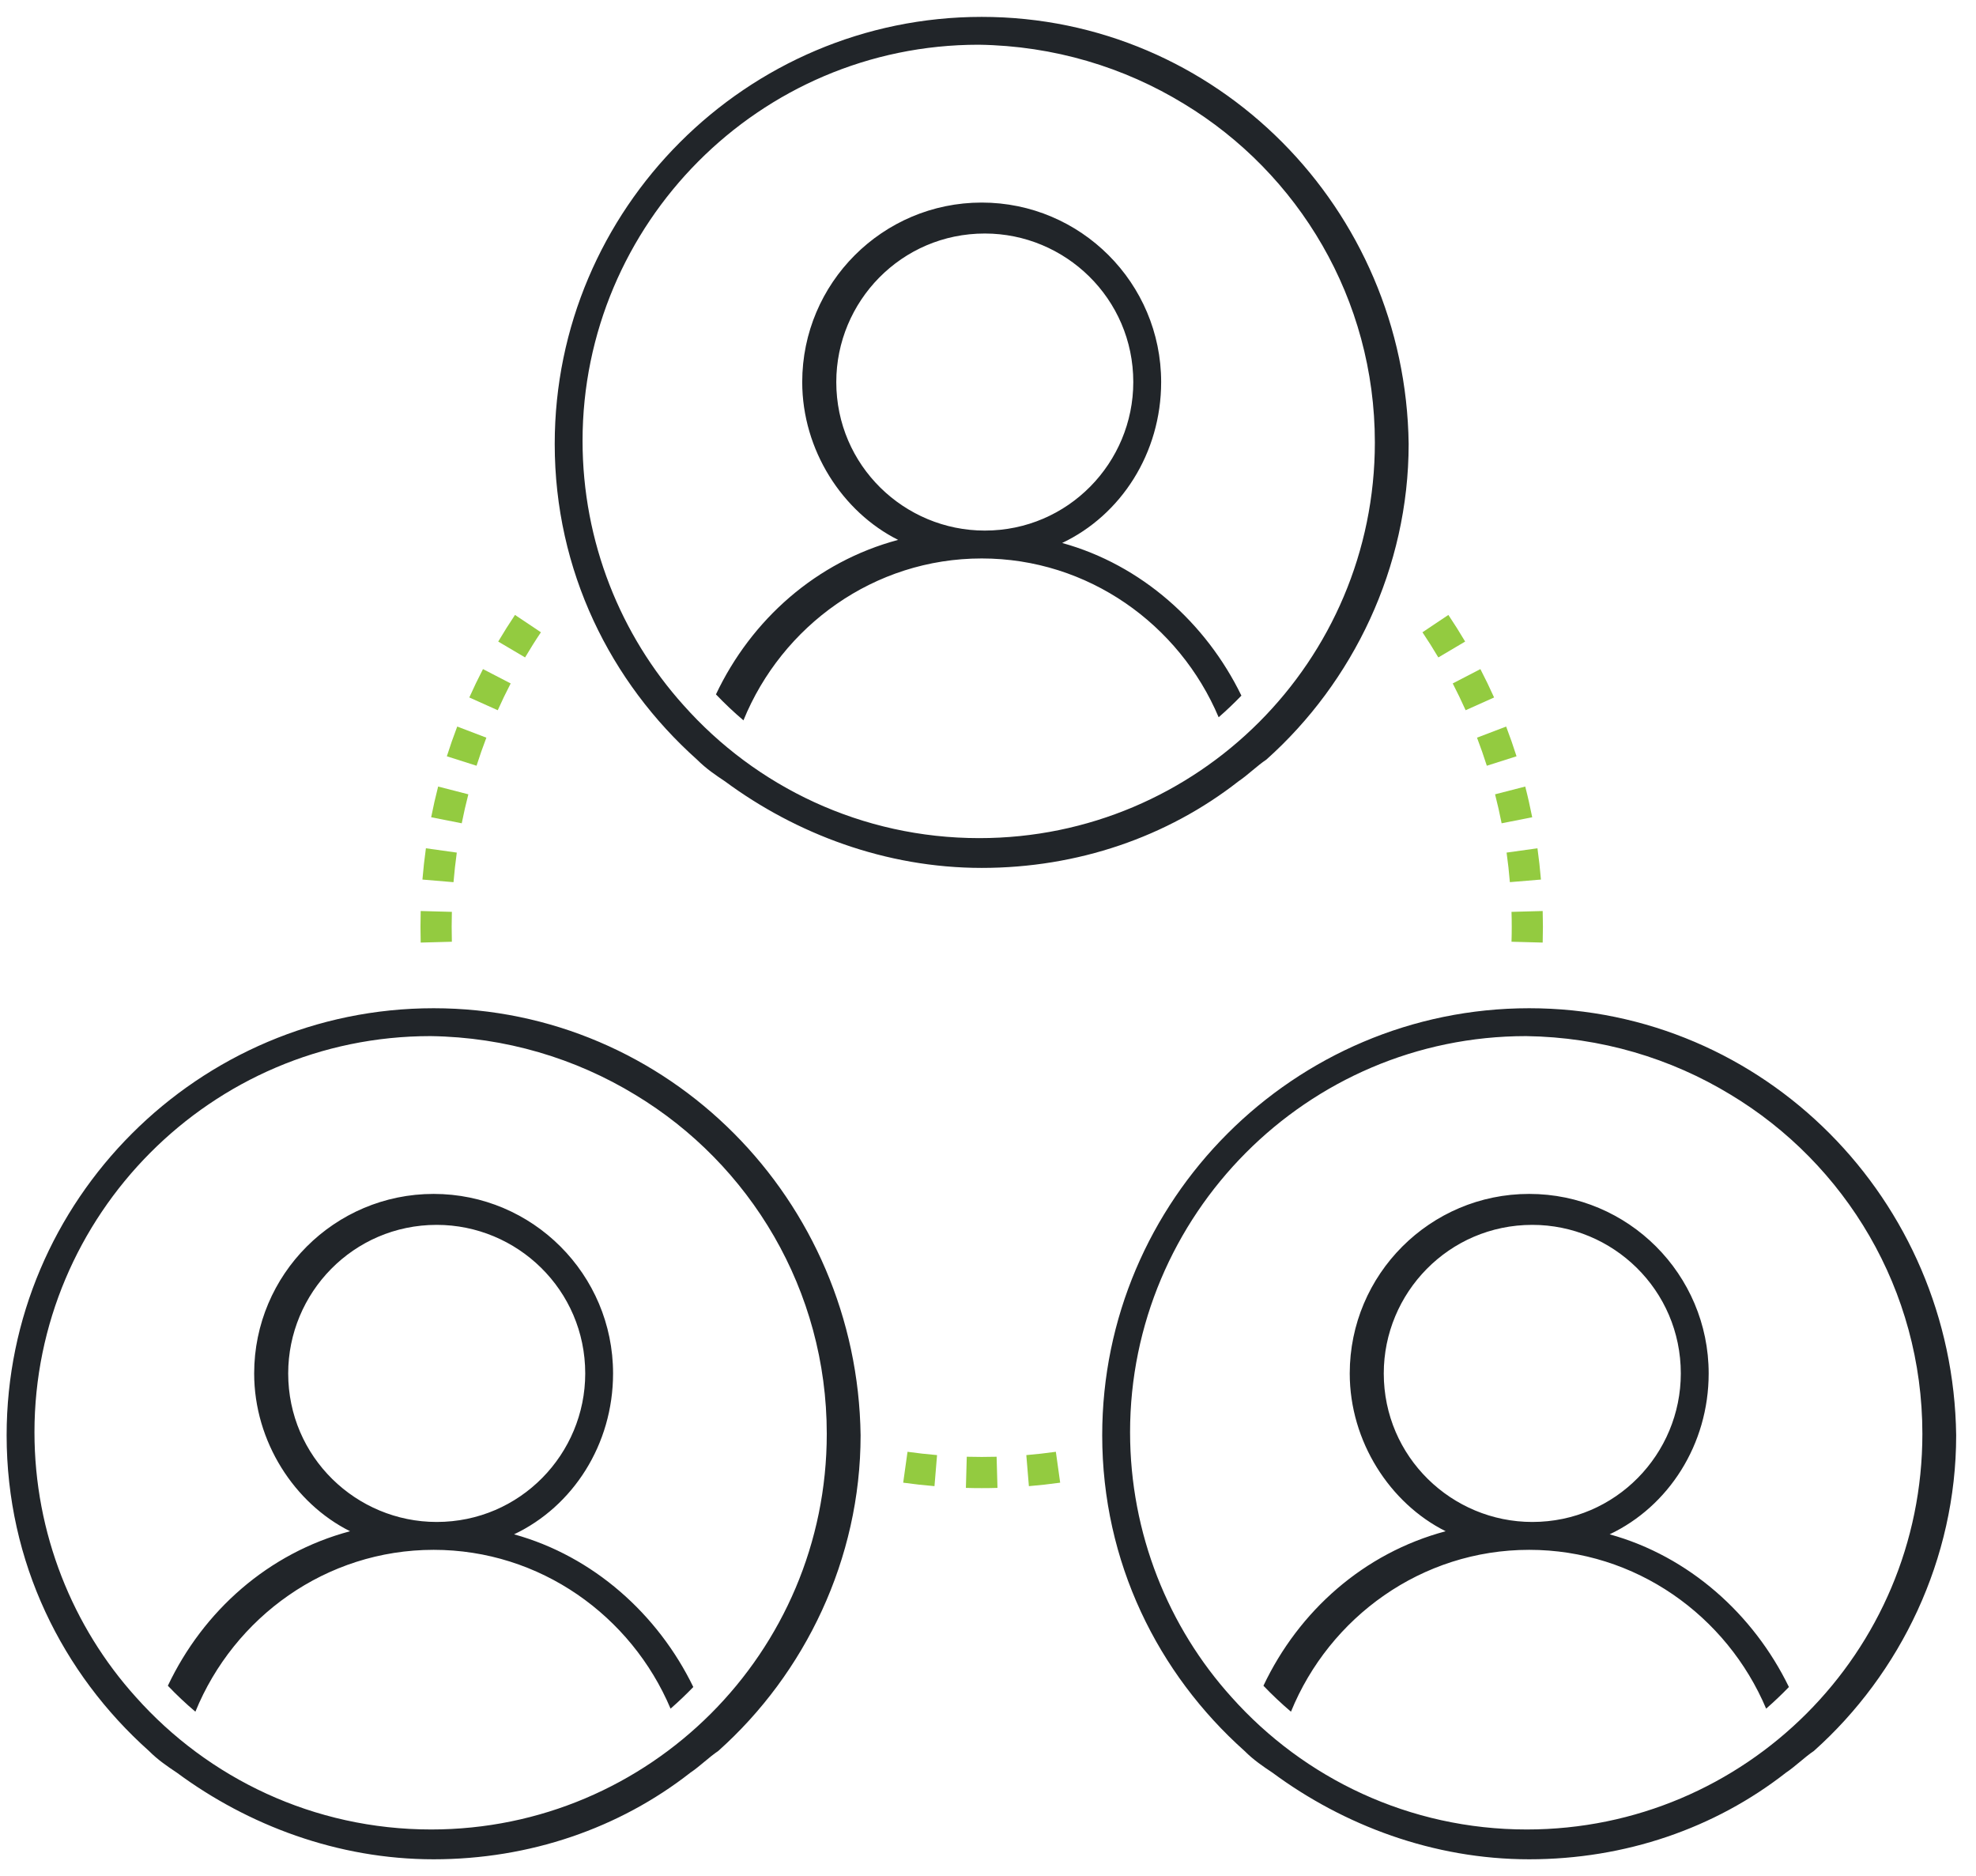 <svg width="59" height="56" viewBox="0 0 59 56" fill="none" xmlns="http://www.w3.org/2000/svg">
<path fill-rule="evenodd" clip-rule="evenodd" d="M16.563 13.253C16.563 6.232 22.291 0.504 29.312 0.504C36.333 0.504 41.968 6.232 42.06 13.253C42.06 16.948 40.398 20.366 37.811 22.676C37.672 22.768 37.534 22.884 37.395 22.999C37.257 23.115 37.118 23.23 36.98 23.323C34.855 24.985 32.175 25.909 29.312 25.909C26.448 25.909 23.769 24.893 21.644 23.323C21.367 23.138 21.09 22.953 20.812 22.676C18.226 20.366 16.563 17.04 16.563 13.253ZM22.198 21.504C23.349 18.683 26.098 16.671 29.312 16.671C32.49 16.671 35.214 18.64 36.387 21.412C36.622 21.207 36.849 20.991 37.066 20.766C36.009 18.592 34.077 16.861 31.714 16.209C33.469 15.377 34.67 13.53 34.67 11.405C34.67 8.449 32.268 6.047 29.312 6.047C26.355 6.047 23.953 8.449 23.953 11.405C23.953 13.437 25.154 15.285 26.817 16.117C24.375 16.768 22.435 18.495 21.377 20.729C21.637 21.001 21.911 21.26 22.198 21.504ZM35.354 3.101C33.568 2.008 31.47 1.367 29.219 1.335C22.66 1.335 17.394 6.693 17.394 13.16C17.394 16.179 18.536 18.97 20.405 21.048C22.569 23.485 25.725 25.02 29.239 25.02C35.763 25.02 41.051 19.732 41.051 13.208C41.051 8.923 38.769 5.171 35.354 3.101ZM29.404 6.971C26.91 6.971 24.97 9.003 24.97 11.405C24.97 13.899 27.002 15.839 29.404 15.839C31.898 15.839 33.838 13.807 33.838 11.405C33.838 8.911 31.806 6.971 29.404 6.971Z" fill="#212529"/>
<path fill-rule="evenodd" clip-rule="evenodd" d="M0.198 42.847C0.198 35.826 5.926 30.098 12.947 30.098C19.968 30.098 25.603 35.826 25.696 42.847C25.696 46.543 24.033 49.961 21.446 52.27C21.308 52.363 21.169 52.478 21.03 52.594C20.892 52.709 20.753 52.825 20.615 52.917C18.49 54.58 15.811 55.504 12.947 55.504C10.083 55.504 7.404 54.488 5.279 52.917C5.002 52.732 4.725 52.547 4.448 52.27C1.861 49.961 0.198 46.635 0.198 42.847ZM5.834 51.098C6.985 48.278 9.734 46.266 12.947 46.266C16.125 46.266 18.849 48.234 20.022 51.007C20.258 50.801 20.484 50.586 20.701 50.361C19.645 48.186 17.712 46.456 15.349 45.803C17.104 44.972 18.305 43.124 18.305 41C18.305 38.043 15.903 35.641 12.947 35.641C9.991 35.641 7.589 38.043 7.589 41C7.589 43.032 8.79 44.88 10.452 45.711C8.01 46.362 6.071 48.089 5.012 50.323C5.272 50.596 5.546 50.854 5.834 51.098ZM18.971 32.684C17.189 31.598 15.097 30.961 12.854 30.93C6.295 30.93 1.029 36.288 1.029 42.755C1.029 45.781 2.177 48.578 4.054 50.658C6.217 53.086 9.367 54.614 12.875 54.614C19.398 54.614 24.686 49.326 24.686 42.803C24.686 38.51 22.396 34.752 18.971 32.684ZM13.039 36.565C10.545 36.565 8.605 38.598 8.605 41C8.605 43.494 10.637 45.434 13.039 45.434C15.534 45.434 17.474 43.402 17.474 41C17.474 38.505 15.441 36.565 13.039 36.565Z" fill="#212529"/>
<path fill-rule="evenodd" clip-rule="evenodd" d="M32.91 42.847C32.91 35.826 38.638 30.098 45.659 30.098C52.681 30.098 58.316 35.826 58.408 42.847C58.408 46.543 56.745 49.961 54.159 52.27C54.02 52.363 53.882 52.478 53.743 52.594C53.604 52.709 53.466 52.825 53.327 52.917C51.202 54.58 48.523 55.504 45.659 55.504C42.795 55.504 40.116 54.488 37.992 52.917C37.715 52.732 37.437 52.547 37.16 52.27C34.573 49.961 32.91 46.635 32.91 42.847ZM38.546 51.098C39.697 48.278 42.446 46.266 45.659 46.266C48.838 46.266 51.562 48.234 52.734 51.007C52.97 50.801 53.197 50.586 53.414 50.361C52.357 48.186 50.425 46.456 48.061 45.803C49.817 44.972 51.018 43.124 51.018 41C51.018 38.043 48.616 35.641 45.659 35.641C42.703 35.641 40.301 38.043 40.301 41C40.301 43.032 41.502 44.88 43.165 45.711C40.723 46.362 38.783 48.089 37.724 50.323C37.985 50.596 38.259 50.854 38.546 51.098ZM51.668 32.675C49.889 31.594 47.803 30.961 45.567 30.93C39.008 30.93 33.742 36.288 33.742 42.755C33.742 45.784 34.892 48.584 36.772 50.664C38.935 53.088 42.083 54.614 45.587 54.614C52.111 54.614 57.399 49.326 57.399 42.803C57.399 38.504 55.102 34.741 51.668 32.675ZM45.752 36.565C43.258 36.565 41.317 38.598 41.317 41C41.317 43.494 43.35 45.434 45.752 45.434C48.246 45.434 50.186 43.402 50.186 41C50.186 38.505 48.154 36.565 45.752 36.565Z" fill="#212529"/>
<path fill-rule="evenodd" clip-rule="evenodd" d="M46.062 28.138L45.131 28.113C45.136 27.965 45.138 27.816 45.138 27.667C45.138 27.518 45.136 27.369 45.131 27.221L46.062 27.196C46.066 27.352 46.069 27.509 46.069 27.667C46.069 27.825 46.066 27.982 46.062 28.138ZM46.01 26.257L45.082 26.334C45.058 26.038 45.025 25.744 44.984 25.452L45.906 25.323C45.949 25.632 45.984 25.943 46.01 26.257ZM45.749 24.397L44.836 24.577C44.779 24.286 44.713 23.997 44.64 23.712L45.541 23.48C45.619 23.782 45.688 24.088 45.749 24.397ZM45.281 22.577L44.394 22.859C44.304 22.576 44.206 22.297 44.101 22.021L44.971 21.689C45.082 21.981 45.186 22.277 45.281 22.577ZM44.611 20.821L43.761 21.202C43.64 20.931 43.511 20.665 43.376 20.402L44.202 19.974C44.346 20.252 44.482 20.534 44.611 20.821ZM43.747 19.152L42.946 19.626C42.795 19.371 42.637 19.12 42.472 18.875L43.246 18.357C43.42 18.617 43.587 18.882 43.747 19.152ZM15.377 18.357L16.151 18.875C15.986 19.12 15.829 19.371 15.678 19.626L14.876 19.152C15.036 18.882 15.203 18.617 15.377 18.357ZM14.421 19.974L15.248 20.402C15.112 20.665 14.983 20.931 14.862 21.202L14.013 20.821C14.141 20.534 14.277 20.252 14.421 19.974ZM13.652 21.689L14.522 22.021C14.417 22.297 14.319 22.576 14.229 22.859L13.342 22.577C13.437 22.277 13.541 21.981 13.652 21.689ZM13.082 23.48L13.984 23.712C13.91 23.997 13.845 24.286 13.787 24.577L12.874 24.397C12.935 24.088 13.004 23.782 13.082 23.48ZM12.717 25.323L13.639 25.452C13.599 25.744 13.566 26.038 13.541 26.335L12.613 26.257C12.639 25.943 12.674 25.632 12.717 25.323ZM12.561 27.196C12.557 27.352 12.555 27.509 12.555 27.667C12.555 27.825 12.557 27.982 12.561 28.138L13.492 28.113C13.488 27.965 13.486 27.816 13.486 27.667C13.486 27.518 13.488 27.369 13.492 27.221L12.561 27.196ZM26.968 44.261L27.097 43.339C27.389 43.38 27.683 43.413 27.979 43.438L27.902 44.365C27.588 44.339 27.277 44.304 26.968 44.261ZM28.84 44.417L28.866 43.487C29.014 43.491 29.163 43.493 29.312 43.493C29.461 43.493 29.609 43.491 29.757 43.487L29.783 44.417C29.626 44.422 29.469 44.424 29.312 44.424C29.154 44.424 28.997 44.422 28.84 44.417ZM30.721 44.365L30.644 43.438C30.941 43.413 31.235 43.38 31.526 43.339L31.655 44.261C31.347 44.304 31.035 44.339 30.721 44.365Z" fill="#93CB40"/>
</svg>
